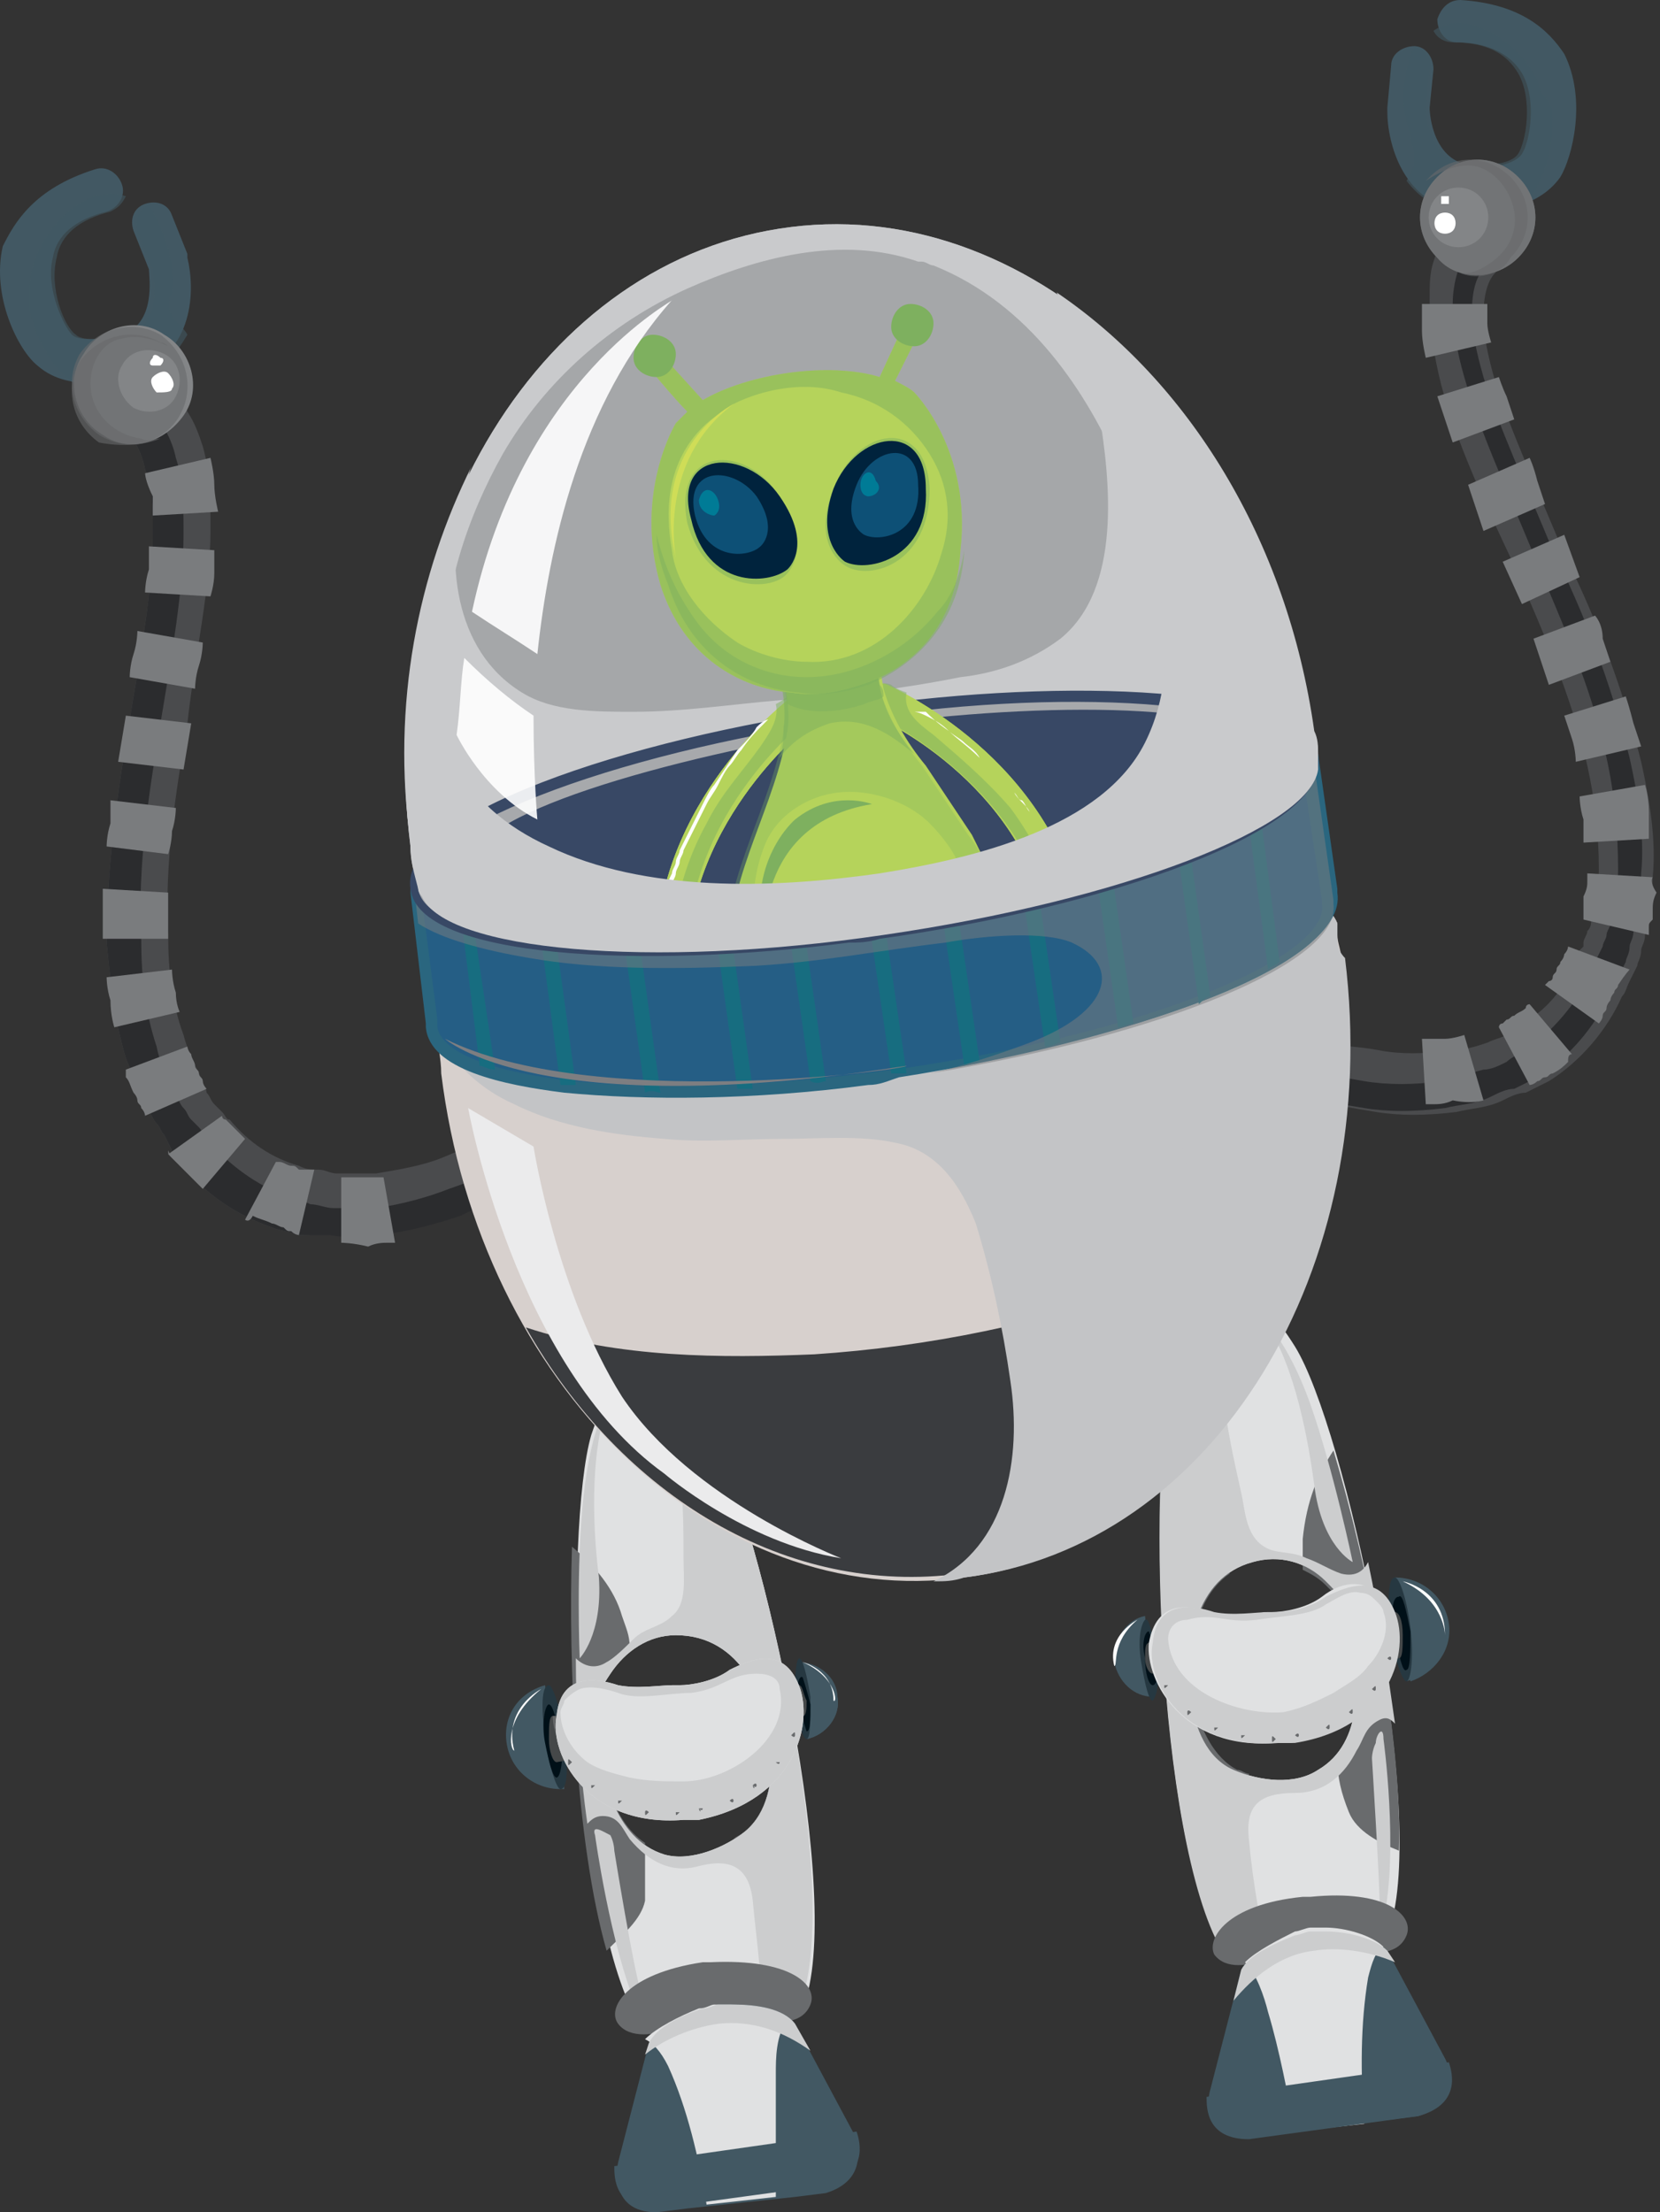 <svg width="292" height="389" viewBox="0 0 292 389" fill="none" xmlns="http://www.w3.org/2000/svg">
<rect x="0" y="0" width="292" height="389" fill="#333333" stroke="none"/>
<path d="M16.725 71.712L20.108 62.24C20.108 62.24 20.108 62.24 20.784 62.24C21.461 62.24 22.137 62.917 22.814 62.917C24.167 63.593 26.873 64.947 29.579 67.653C30.932 69.006 32.285 70.359 32.962 72.388C34.315 74.418 34.991 76.447 35.668 78.477C37.021 83.213 37.021 87.948 37.021 93.36C37.021 103.508 34.315 115.009 32.962 127.187C30.932 139.364 28.902 151.541 29.579 164.395C29.579 170.484 30.256 176.573 32.285 181.985C32.962 184.691 34.315 187.397 35.668 190.103C35.668 190.78 36.344 191.456 36.344 192.133C37.021 192.809 37.021 193.486 37.697 194.162L38.374 194.839L39.05 195.515C39.727 196.192 39.727 196.868 40.403 196.868C43.786 200.928 47.845 203.634 52.581 204.987C53.934 205.663 54.61 205.663 55.963 205.663C57.316 205.663 57.993 206.34 59.346 206.34C61.376 206.34 64.082 206.34 66.111 206.34C70.17 205.663 74.23 204.987 77.612 203.634C80.995 202.281 83.701 200.928 86.407 199.574C91.143 196.868 93.849 195.515 93.172 195.515L99.261 203.634C99.261 203.634 98.584 204.31 97.231 204.987C95.878 205.663 93.849 207.016 91.143 208.369C88.436 209.722 85.054 211.075 80.995 213.105C76.936 214.458 72.2 215.811 66.788 216.488C64.082 216.488 61.376 217.164 57.993 216.488C55.963 217.164 54.61 217.164 52.581 217.164C51.228 216.488 49.198 216.488 47.845 215.811C41.756 213.781 35.668 209.722 31.609 204.31C30.932 203.634 30.256 202.957 30.256 202.281L29.579 200.927L28.902 199.574C28.226 198.898 28.226 198.221 27.549 197.545C26.873 196.868 26.873 196.192 26.196 195.515C24.843 192.809 23.49 189.427 22.137 186.044C20.108 179.279 19.431 172.514 18.755 165.748C18.755 152.218 20.784 138.687 22.814 126.51C24.843 114.333 26.873 103.508 26.873 94.037C26.873 89.301 26.873 85.242 25.52 82.536C24.843 79.153 23.49 77.124 22.137 75.771C20.784 74.418 19.431 73.741 18.078 73.065C18.078 72.388 17.402 71.712 16.725 71.712Z" fill="#4A4B4D"/>
<path d="M16.725 71.712L18.755 66.976C18.755 66.976 18.755 66.976 19.431 66.976C20.108 66.976 20.108 67.653 20.784 67.653C22.137 68.329 24.167 69.683 26.196 71.712C28.226 73.742 30.256 77.124 30.932 80.507C32.285 84.566 32.285 88.625 32.285 94.037C32.285 103.509 30.256 115.009 28.226 127.187C26.196 139.364 24.167 152.218 24.843 165.072C24.843 171.837 25.52 177.926 27.549 184.015C28.226 187.397 29.579 190.104 30.932 192.81C31.608 193.486 31.608 194.163 32.285 194.839C32.962 195.516 32.962 196.192 33.638 196.869L34.315 197.545L34.991 198.222C35.668 198.898 35.668 199.575 36.344 200.251C40.403 204.987 45.139 208.37 50.551 210.399C51.904 211.076 53.257 211.076 54.61 211.752C55.963 211.752 57.316 212.429 58.669 212.429C61.376 212.429 64.082 212.429 66.111 212.429C70.847 211.752 75.582 210.399 78.965 209.046C83.024 207.693 85.73 206.34 88.436 204.987C91.142 203.634 93.172 202.281 94.525 201.604C95.878 200.928 96.555 200.251 96.555 200.251L99.261 204.31C99.261 204.31 98.584 204.987 97.231 205.664C95.878 206.34 93.849 207.693 91.142 209.046C88.436 210.399 85.054 211.752 80.995 213.782C76.936 215.135 72.2 216.488 66.788 217.164C64.082 217.164 61.376 217.841 57.993 217.164C55.963 217.164 54.61 217.164 52.581 217.164C51.228 216.488 49.198 216.488 47.845 215.811C41.756 213.782 35.668 209.723 31.608 204.31C30.932 203.634 30.256 202.957 30.256 202.281L29.579 200.928L28.902 199.575C28.226 198.898 28.226 198.222 27.549 197.545C26.873 196.869 26.873 196.192 26.196 195.516C24.843 192.81 23.49 189.427 22.137 186.044C20.108 179.279 19.431 172.514 18.755 165.749C18.755 152.218 20.784 138.688 22.814 126.51C24.843 114.333 26.873 103.509 26.873 94.037C26.873 89.302 26.873 85.243 25.52 82.536C24.843 79.154 23.49 77.124 22.137 75.771C20.784 74.418 19.431 73.742 18.078 73.065C18.078 72.389 17.402 71.712 16.725 71.712Z" fill="#2B2C2E"/>
<path d="M60.022 218.517V207.016C60.022 207.016 62.052 207.016 63.405 207.016C64.082 207.016 65.434 207.016 66.111 207.016C66.788 207.016 67.464 207.016 67.464 207.016L69.494 218.517C69.494 218.517 68.817 218.517 68.141 218.517C67.464 218.517 66.111 218.517 64.758 219.194C62.052 218.517 60.022 218.517 60.022 218.517Z" fill="#7A7C7E"/>
<path d="M43.109 214.458L48.522 204.31H49.198C49.875 204.31 50.551 204.986 51.228 204.986C51.904 204.986 51.904 204.986 52.581 205.663C53.257 205.663 53.257 205.663 53.934 205.663C54.61 205.663 55.287 205.663 55.287 205.663L52.581 217.164C52.581 217.164 51.904 217.164 51.228 216.487C50.551 216.487 50.551 216.487 49.875 215.811C49.198 215.811 48.522 215.134 47.845 215.134C46.492 214.458 45.816 214.458 44.462 213.781C43.786 215.134 43.109 214.458 43.109 214.458Z" fill="#7A7C7E"/>
<path d="M29.579 202.957L39.05 196.192C39.05 196.192 39.05 196.868 39.727 196.868L40.404 197.545L41.08 198.221L41.757 198.898L42.433 199.575C43.11 200.251 43.11 200.251 43.11 200.251L35.668 209.046C35.668 209.046 34.991 208.369 34.315 207.693C34.315 207.693 33.638 207.016 32.962 206.34C32.285 205.663 32.285 205.663 31.609 204.987C30.932 204.31 30.932 204.31 30.256 203.634C29.579 202.957 29.579 202.957 29.579 202.281C30.256 203.634 29.579 202.957 29.579 202.957Z" fill="#7A7C7E"/>
<path d="M22.137 188.074L32.962 184.015C32.962 184.015 32.962 184.691 33.638 185.368C33.638 186.044 34.315 186.721 34.315 187.397C34.315 188.074 34.991 188.074 34.991 188.75C34.991 189.427 35.668 189.427 35.668 190.103C35.668 190.78 36.344 191.456 36.344 191.456L25.52 196.192C25.52 196.192 25.52 195.516 24.843 194.839C24.843 194.162 24.167 194.162 24.167 193.486C24.167 192.809 23.49 192.133 23.49 192.133C22.814 190.78 22.814 190.103 22.137 189.427C22.137 188.75 22.137 188.074 22.137 188.074Z" fill="#7A7C7E"/>
<path d="M18.755 171.837L30.255 170.484C30.255 170.484 30.255 172.513 30.932 174.543C30.932 176.572 31.608 177.926 31.608 177.926L20.108 180.632C20.108 180.632 19.431 178.602 19.431 175.896C18.755 173.866 18.755 171.837 18.755 171.837Z" fill="#7A7C7E"/>
<path d="M18.078 156.277L29.579 156.953C29.579 156.953 29.579 158.983 29.579 161.013C29.579 163.042 29.579 165.072 29.579 165.072H18.078C18.078 165.072 18.078 163.042 18.078 161.013C18.078 158.307 18.078 156.277 18.078 156.277Z" fill="#7A7C7E"/>
<path d="M19.431 140.717L30.932 142.07C30.932 142.07 30.932 144.1 30.255 146.129C30.255 148.159 29.579 150.188 29.579 150.188L18.755 148.835C18.755 148.835 18.755 146.806 19.431 144.776C19.431 142.747 19.431 140.717 19.431 140.717Z" fill="#7A7C7E"/>
<path d="M22.137 125.833L33.638 127.187L32.285 135.305L20.784 133.952L22.137 125.833Z" fill="#7A7C7E"/>
<path d="M24.167 110.95L35.668 112.98C35.668 112.98 35.668 115.009 34.991 117.039C34.315 119.068 34.315 121.098 34.315 121.098L22.814 119.068C22.814 119.068 22.814 117.039 23.49 115.009C24.167 112.98 24.167 110.95 24.167 110.95Z" fill="#7A7C7E"/>
<path d="M26.196 96.066L37.697 96.743C37.697 96.743 37.697 98.772 37.697 100.802C37.697 102.832 37.021 104.861 37.021 104.861L25.52 104.185C25.52 104.185 25.52 102.155 26.196 100.126C26.196 98.096 26.196 96.066 26.196 96.066Z" fill="#7A7C7E"/>
<path d="M25.52 83.212L37.021 80.506C37.021 80.506 37.697 83.212 37.697 85.242C37.697 87.271 38.374 89.977 38.374 89.977L26.873 90.654C26.873 90.654 26.873 88.624 26.873 87.271C25.52 84.565 25.52 83.212 25.52 83.212Z" fill="#7A7C7E"/>
<path d="M16.725 29.767C18.755 29.091 20.784 30.444 21.461 32.473C22.137 34.503 20.784 36.532 18.755 37.209C13.342 38.562 9.96 41.268 9.283 45.327C7.93 50.739 11.313 57.505 12.666 58.858C14.019 60.211 18.755 59.534 21.461 58.858C27.549 56.828 26.197 48.71 26.197 47.357L23.49 40.592C22.814 38.562 23.49 36.532 25.52 35.856C27.549 35.179 29.579 35.856 30.256 37.886L32.962 44.651C32.962 44.651 32.962 44.651 32.962 45.327C34.315 50.739 34.315 62.24 23.49 65.623C22.137 66.299 12.666 69.682 6.577 64.27C3.195 61.564 -1.541 52.093 0.489 43.298C2.518 39.239 5.901 33.15 16.725 29.767C16.049 30.444 16.049 30.444 16.725 29.767Z" fill="#425863"/>
<path opacity="0.6" d="M5.224 54.798C6.577 60.21 9.283 64.946 13.343 67.652C18.078 68.329 23.49 66.975 24.167 66.299C28.903 64.946 30.932 62.24 32.962 58.857C32.285 57.504 30.932 56.828 30.256 55.475C29.579 54.121 29.579 52.769 30.256 51.416C30.932 46.003 28.903 40.591 26.197 35.855C24.843 36.532 23.49 38.562 24.167 40.591L26.873 47.356C26.873 48.709 28.903 56.828 22.137 58.857C19.431 59.534 14.696 60.21 13.343 58.857C11.313 57.504 8.607 50.739 9.96 45.327C10.636 41.268 14.019 38.562 19.431 37.209C20.784 36.532 21.461 35.855 22.137 34.502C13.343 31.796 5.224 43.297 5.224 50.062C5.224 51.416 5.224 53.445 5.224 54.798Z" fill="#425863"/>
<path d="M18.078 76.447C13.343 73.741 11.313 66.976 14.696 62.24C17.402 57.505 24.167 55.475 28.903 58.858C33.638 61.564 35.668 68.329 32.285 73.065C28.903 77.8 22.814 79.83 18.078 76.447Z" fill="#838587"/>
<path opacity="0.6" d="M28.226 77.124C26.873 77.124 26.197 77.8 24.843 77.124C20.108 76.447 16.725 73.064 16.049 69.005C15.372 64.946 17.402 60.21 21.461 59.534C24.167 58.857 26.873 59.534 29.579 60.887C29.579 60.887 28.903 60.21 28.226 60.21C23.49 57.504 17.402 58.857 14.019 63.593C11.313 68.329 12.666 74.417 17.402 77.8C20.784 78.477 24.843 78.477 28.226 77.124Z" fill="#67696B"/>
<path d="M27.549 69.005C26.873 68.328 26.196 66.975 26.873 66.299C27.549 65.622 28.902 64.946 29.579 65.622C30.256 66.299 30.932 67.652 30.256 68.328C30.256 69.005 28.902 69.005 27.549 69.005Z" fill="white"/>
<path d="M26.873 64.27C26.197 64.27 26.197 63.593 26.873 62.917C26.873 62.24 27.55 62.24 28.226 62.917C28.903 62.917 28.903 63.593 28.226 64.27C28.226 64.27 27.55 64.27 26.873 64.27Z" fill="white"/>
<path opacity="0.6" d="M31.609 73.065C34.315 68.329 32.962 62.24 28.226 58.858C23.49 56.151 17.402 57.505 14.019 62.24C11.313 66.976 12.666 73.065 17.402 76.447C22.814 79.83 28.903 77.8 31.609 73.065ZM21.461 64.27C22.814 61.564 26.197 60.887 28.903 62.24C31.609 63.593 32.285 66.976 30.932 69.682C29.579 72.388 26.197 73.065 23.49 71.712C20.784 69.682 20.108 66.299 21.461 64.27Z" fill="#67696B"/>
<path d="M267.038 40.592L261.626 32.474C261.626 32.474 261.626 32.474 260.95 33.15C260.273 33.15 260.273 33.827 259.597 34.503C258.244 35.856 256.214 37.886 254.185 40.592C253.508 41.945 252.831 43.975 252.155 46.004C251.478 48.034 251.478 50.063 251.478 52.769C251.478 57.505 252.155 62.241 253.508 67.653C256.214 77.801 260.95 87.949 266.362 99.45C271.098 110.274 276.51 122.451 279.216 134.629C280.569 140.717 281.245 146.806 281.245 152.895C281.245 155.601 280.569 158.307 279.892 161.69C279.892 162.366 279.892 163.043 279.216 163.719C279.216 164.396 278.539 165.072 278.539 165.749V166.425L277.863 167.102C277.863 167.778 277.186 168.455 277.186 169.131C275.157 173.867 271.774 177.926 267.715 179.956C267.038 180.632 265.685 181.309 265.009 181.985C263.656 182.662 262.979 182.662 261.626 183.338C259.597 184.015 257.567 184.691 254.861 184.691C250.802 185.368 246.066 185.368 242.684 184.691C239.301 184.015 235.918 184.015 233.212 183.338C227.8 181.985 225.094 180.632 225.094 181.309L221.711 190.78C221.711 190.78 222.388 191.457 224.418 191.457C225.771 192.133 228.477 192.81 231.183 193.486C233.889 194.163 237.948 194.839 242.007 195.516C246.066 196.192 250.802 196.192 256.214 195.516C258.92 194.839 261.626 194.839 264.332 193.486C265.685 192.81 267.038 192.133 268.392 192.133C269.745 191.457 271.098 190.78 272.451 190.104C277.863 186.721 282.598 181.309 285.305 175.22C285.981 174.544 285.981 173.867 286.658 172.514L287.334 171.161L288.011 169.808C288.011 169.131 288.687 168.455 288.687 167.102C288.687 166.425 289.364 165.749 289.364 164.396C290.04 161.013 290.717 157.63 290.717 154.248C291.393 147.483 290.04 140.041 288.687 133.952C285.305 120.422 280.569 108.244 275.157 97.42C270.421 85.919 265.685 75.771 262.979 66.976C261.626 62.241 260.95 58.858 260.95 55.475C260.95 52.093 261.626 49.387 262.979 48.034C264.332 46.004 265.009 45.328 266.362 43.975C265.685 41.269 266.362 40.592 267.038 40.592Z" fill="#4A4B4D"/>
<path d="M267.038 40.591L264.332 36.532C264.332 36.532 264.332 36.532 263.656 37.209C263.656 37.209 262.979 37.885 262.303 38.562C260.95 39.238 259.597 41.268 258.243 43.297C256.89 46.003 255.537 49.386 255.537 53.445C255.537 57.504 256.214 61.563 257.567 66.299C260.273 75.77 265.009 85.918 269.744 97.419C274.48 108.92 279.892 120.421 282.598 133.275C283.951 139.363 284.628 146.129 284.628 152.894C284.628 156.276 283.951 158.983 283.275 162.365C283.275 163.042 282.598 163.718 282.598 164.395C282.598 165.071 281.922 165.748 281.922 166.424L281.245 167.777L280.569 169.13C280.569 169.807 279.892 170.483 279.892 171.16C277.186 176.572 273.127 181.308 268.391 184.69C267.038 185.367 265.685 186.043 265.009 186.72C263.656 187.397 262.303 188.073 260.95 188.073C258.243 188.75 256.214 189.426 253.508 190.103C248.772 190.779 244.037 190.779 239.977 190.103C235.918 189.426 232.536 188.75 229.83 188.073C227.123 187.396 225.094 186.72 223.741 186.043C222.388 185.367 221.711 185.367 221.711 185.367L219.682 190.103C219.682 190.103 220.358 190.779 222.388 190.779C223.741 191.456 226.447 192.132 229.153 192.809C231.859 193.485 235.918 194.162 239.977 194.838C244.037 195.515 248.772 195.515 254.184 194.838C256.89 194.162 259.597 194.162 262.303 192.809C263.656 192.132 265.009 191.456 266.362 191.456C267.715 190.779 269.068 190.103 270.421 189.426C275.833 186.043 280.569 180.631 283.275 174.543C283.951 173.866 283.951 173.19 284.628 171.837L285.304 170.483L285.981 169.13C285.981 168.454 286.657 167.777 286.657 166.424C286.657 165.748 287.334 165.071 287.334 163.718C288.01 160.336 288.687 156.953 288.687 153.57C289.364 146.805 288.01 139.363 286.657 133.275C283.275 119.744 278.539 107.567 273.127 96.743C268.391 85.242 263.656 75.094 260.95 66.299C259.597 61.563 258.92 58.181 258.92 54.798C258.92 51.416 259.597 48.709 260.95 47.356C262.303 45.327 262.979 44.65 264.332 43.297C265.685 41.268 266.362 40.591 267.038 40.591Z" fill="#2B2C2E"/>
<path d="M260.95 193.485L257.567 181.984C257.567 181.984 255.537 182.661 254.184 182.661C253.508 182.661 252.155 182.661 251.478 182.661C250.802 182.661 250.125 182.661 250.125 182.661L250.802 194.162C250.802 194.162 251.478 194.162 252.155 194.162C252.831 194.162 254.184 194.162 255.537 193.485C258.92 194.162 260.95 193.485 260.95 193.485Z" fill="#7A7C7E"/>
<path d="M276.509 185.367L269.068 176.573C269.068 176.573 268.391 176.572 268.391 177.249C267.715 177.926 267.038 177.926 266.362 178.602C265.685 178.602 265.685 179.279 265.009 179.279L264.332 179.955C263.656 179.955 263.656 180.632 263.656 180.632L269.068 190.779C269.068 190.779 269.744 190.779 270.421 190.103C271.097 190.103 271.097 189.426 271.774 189.426C272.45 189.426 272.45 188.75 273.127 188.75C274.48 188.073 275.156 187.397 275.833 186.72C275.833 186.044 275.833 185.367 276.509 185.367Z" fill="#7A7C7E"/>
<path d="M286.657 170.483L275.833 166.424C275.833 166.424 275.833 167.101 275.157 167.777C275.157 167.777 275.157 168.454 274.48 169.13C274.48 169.807 273.804 169.807 273.804 170.483C273.804 171.16 273.127 171.16 273.127 171.836C273.127 172.513 272.45 172.513 272.45 172.513C271.774 173.189 271.774 173.189 271.774 173.189L281.245 179.955C281.245 179.955 281.922 179.278 281.922 178.601C281.922 177.925 282.598 177.925 282.598 177.248C282.598 176.572 283.275 175.895 283.275 175.895C283.275 175.219 283.951 174.542 283.951 174.542C283.951 173.866 284.628 173.866 284.628 173.189C285.981 171.16 286.657 170.483 286.657 170.483Z" fill="#7A7C7E"/>
<path d="M290.717 154.247L279.216 153.57C279.216 153.57 279.216 154.247 279.216 154.923C279.216 155.6 279.216 156.276 278.539 157.629C278.539 158.306 278.539 158.306 278.539 158.983C278.539 159.659 278.539 159.659 278.539 160.336C278.539 161.012 278.539 161.689 278.539 161.689L290.04 164.395C290.04 164.395 290.04 163.718 290.04 163.042C290.04 162.365 290.04 162.365 290.717 161.689C290.717 161.012 290.717 160.336 290.717 160.336C290.717 158.982 290.717 158.306 291.393 156.953C290.04 154.923 290.717 154.247 290.717 154.247Z" fill="#7A7C7E"/>
<path d="M289.364 138.01L277.863 140.04C277.863 140.04 277.863 142.07 278.539 144.099C278.539 146.129 278.539 148.158 278.539 148.158L290.04 147.482C290.04 147.482 290.04 145.452 290.04 142.746C290.04 140.04 289.364 138.01 289.364 138.01Z" fill="#7A7C7E"/>
<path d="M285.981 122.451L275.157 125.833C275.157 125.833 275.833 127.863 276.51 129.892C277.186 131.922 277.186 133.951 277.186 133.951L288.687 131.245C288.687 131.245 288.011 129.216 287.334 127.186C286.658 124.48 285.981 122.451 285.981 122.451Z" fill="#7A7C7E"/>
<path d="M280.569 108.243L269.745 112.302C269.745 112.302 270.421 114.332 271.098 116.361C271.774 118.391 272.451 120.42 272.451 120.42L283.275 116.361C283.275 116.361 282.598 114.332 281.922 112.302C281.922 109.596 280.569 108.243 280.569 108.243Z" fill="#7A7C7E"/>
<path d="M275.156 94.036L264.332 98.772L267.715 106.214L277.863 101.478L275.156 94.036Z" fill="#7A7C7E"/>
<path d="M269.068 80.506L258.243 85.242C258.243 85.242 258.92 87.271 259.596 89.301C260.273 91.331 260.949 93.36 260.949 93.36L271.774 88.624C271.774 88.624 271.097 86.595 270.421 84.565C269.744 81.859 269.068 80.506 269.068 80.506Z" fill="#7A7C7E"/>
<path d="M263.656 66.299L252.831 69.682C252.831 69.682 253.508 71.712 254.184 73.741C254.861 75.771 255.537 77.8 255.537 77.8L266.362 73.741C266.362 73.741 265.685 71.712 265.009 69.682C264.332 68.329 263.656 66.299 263.656 66.299Z" fill="#7A7C7E"/>
<path d="M261.626 53.445H250.125C250.125 53.445 250.125 56.151 250.125 58.181C250.125 60.21 250.802 62.916 250.802 62.916L262.303 60.21C262.303 60.21 261.626 58.181 261.626 56.828C261.626 55.474 261.626 53.445 261.626 53.445Z" fill="#7A7C7E"/>
<path d="M256.89 0C254.861 0 253.508 1.353 252.831 3.383C252.831 5.412 254.184 7.442 256.214 7.442C261.626 7.442 265.685 9.471 267.715 12.854C270.421 17.59 269.068 25.031 267.715 27.061C266.362 29.09 261.626 29.767 258.92 29.09C252.155 28.414 251.478 20.296 251.478 18.943L252.155 12.177C252.155 10.148 250.802 8.118 248.772 8.118C246.742 8.118 244.713 9.471 244.713 11.501L244.036 18.943C244.036 18.943 244.036 18.943 244.036 19.619C244.036 25.031 246.742 36.532 258.243 37.209C259.596 37.209 269.744 37.885 274.48 31.12C276.509 27.737 279.216 17.59 275.156 9.471C272.45 5.412 267.715 0.677 256.89 0Z" fill="#425863"/>
<path opacity="0.6" d="M273.127 20.972C273.127 26.384 271.774 31.796 268.391 35.855C263.656 37.885 258.243 37.208 257.567 37.208C252.831 37.208 249.449 34.502 247.419 31.796C248.096 30.443 248.772 29.767 248.772 27.737C248.772 26.384 248.096 25.031 248.096 23.678C246.066 18.266 246.742 12.854 248.772 8.118C250.802 8.794 252.155 10.147 251.478 12.177L250.802 18.942C250.802 20.295 251.478 28.413 258.243 29.09C260.949 29.09 265.685 29.09 267.038 27.061C268.391 25.031 269.744 17.589 267.038 12.854C265.009 9.471 261.626 7.441 255.537 7.441C254.184 7.441 252.831 6.765 252.155 5.412C258.92 0.676 269.744 9.471 271.097 16.236C273.127 18.266 273.127 19.619 273.127 20.972Z" fill="#425863"/>
<path d="M267.038 45.328C271.097 41.269 271.097 35.18 267.038 31.121C262.979 27.061 256.89 27.061 252.831 31.121C248.772 35.18 248.772 41.269 252.831 45.328C256.214 49.387 262.979 49.387 267.038 45.328Z" fill="#838587"/>
<path opacity="0.6" d="M256.89 48.034C258.243 48.034 258.92 48.034 260.273 47.357C264.332 45.328 267.038 41.945 266.362 37.209C265.685 33.15 262.302 29.091 258.243 29.091C255.537 29.091 252.831 30.444 250.802 31.797L251.478 31.121C255.537 27.061 261.626 27.061 265.685 31.121C269.744 35.18 269.744 41.269 265.685 45.328C264.332 48.034 260.273 49.387 256.89 48.034Z" fill="#67696B"/>
<path d="M255.538 40.591C256.214 39.914 256.214 38.561 255.538 37.885C254.861 37.208 253.508 37.208 252.831 37.885C252.155 38.561 252.155 39.914 252.831 40.591C253.508 41.267 254.861 41.267 255.538 40.591Z" fill="white"/>
<path d="M254.861 35.856C254.861 35.856 254.861 35.179 254.861 34.503C254.861 34.503 254.184 34.503 253.508 34.503C253.508 34.503 253.508 35.179 253.508 35.856C254.184 35.856 254.861 35.856 254.861 35.856Z" fill="white"/>
<path opacity="0.6" d="M267.038 45.328C271.097 41.269 271.097 35.18 267.038 31.121C262.979 27.061 256.89 27.061 252.831 31.121C248.772 35.18 248.772 41.269 252.831 45.328C256.214 49.387 262.979 49.387 267.038 45.328ZM260.273 41.945C258.243 43.975 254.861 43.975 252.831 41.945C250.801 39.915 250.801 36.533 252.831 34.503C254.861 32.474 258.243 32.474 260.273 34.503C262.302 36.533 262.302 39.915 260.273 41.945Z" fill="#67696B"/>
<path d="M95.878 296.316C91.143 297.669 88.436 301.729 89.113 306.464C89.79 311.2 93.849 314.583 98.584 314.583L95.878 296.316Z" fill="#425863"/>
<path d="M95.878 308.494C93.849 307.818 91.142 307.141 89.789 305.788V306.465C90.466 311.2 94.525 314.583 99.261 314.583L98.584 308.494C97.231 308.494 96.555 308.494 95.878 308.494Z" fill="#425863"/>
<path d="M99.261 305.111C99.937 310.524 99.937 314.583 98.584 314.583C97.908 314.583 96.555 310.524 95.878 305.788C95.202 300.376 95.202 296.317 96.555 296.317C97.231 296.317 98.584 300.376 99.261 305.111Z" fill="#263841"/>
<path d="M95.202 296.993C95.202 296.993 88.437 300.376 90.466 307.818C89.79 307.818 88.437 302.405 95.202 296.993Z" fill="white"/>
<path d="M98.585 305.788C99.261 309.171 98.585 312.554 97.908 312.554C97.231 312.554 96.555 309.847 95.878 306.465C95.202 303.082 95.878 299.7 96.555 299.7C97.231 299.7 97.908 302.406 98.585 305.788Z" fill="#001018"/>
<path d="M97.231 301.729C96.555 301.729 96.555 303.759 96.555 305.788C96.555 307.818 97.231 309.847 97.908 309.847L101.967 309.171L101.291 301.729H97.231Z" fill="#454849"/>
<path opacity="0.6" d="M97.231 301.729C97.231 302.406 97.231 302.406 97.231 301.729C97.231 304.435 98.584 307.141 99.937 309.171H101.967L101.29 301.729H97.231Z" fill="#7A7C7E"/>
<path d="M140.529 292.257C143.912 292.257 147.294 294.964 147.294 298.346C147.971 301.729 145.265 305.111 141.882 305.788L140.529 292.257Z" fill="#425863"/>
<path d="M143.235 301.052C144.588 300.376 146.617 299.023 147.294 297.67V298.346C147.97 301.729 145.264 305.112 141.882 305.788L141.205 301.052C141.882 301.729 142.558 301.052 143.235 301.052Z" fill="#425863"/>
<path d="M139.852 299.023C140.529 303.082 141.205 305.788 141.882 305.788C142.558 305.788 142.558 302.406 142.558 298.347C141.882 294.288 141.205 291.581 140.529 291.581C139.852 292.258 139.852 295.641 139.852 299.023Z" fill="#263841"/>
<path d="M141.205 292.257C141.205 292.257 146.617 293.61 146.617 299.023C147.294 299.699 147.294 294.964 141.205 292.257Z" fill="white"/>
<path d="M140.529 299.699C141.206 302.405 141.882 304.435 141.882 304.435C142.559 304.435 142.559 302.405 142.559 299.699C141.882 296.993 141.206 294.963 141.206 294.963C140.529 294.287 139.853 296.993 140.529 299.699Z" fill="#001018"/>
<path d="M140.529 296.317C141.205 296.317 141.205 297.67 141.882 299.023C141.882 300.376 141.882 301.729 141.205 301.729L138.499 302.405L137.823 296.317H140.529Z" fill="#454849"/>
<path opacity="0.6" d="M140.529 296.317C141.205 296.317 141.205 296.317 140.529 296.317C141.205 298.346 140.529 300.376 139.852 302.405H138.499L137.823 296.317H140.529Z" fill="#7A7C7E"/>
<path d="M124.292 250.313C120.91 244.901 118.204 242.195 115.498 240.842C115.498 240.842 114.145 240.165 112.791 240.165C110.762 240.165 110.085 241.518 110.085 241.518C108.056 242.871 106.026 246.254 103.997 252.343C99.261 268.579 100.614 335.555 112.115 355.174C112.115 355.174 114.821 359.233 123.616 359.91C124.969 360.586 126.998 359.91 127.675 359.91C128.351 359.91 130.381 359.233 131.734 358.557C139.852 355.851 141.882 351.115 141.882 351.115C147.971 330.143 133.087 264.52 124.292 250.313ZM135.793 308.494C135.793 313.23 135.117 318.642 131.058 322.025C127.675 324.731 121.586 327.437 116.851 326.084C108.056 323.378 105.35 311.877 105.35 303.082C103.32 300.376 106.026 296.317 107.379 294.287C110.085 290.228 114.145 287.522 118.88 287.522C130.381 287.522 135.117 299.023 135.793 308.494Z" fill="#E0E1E2"/>
<path d="M100.614 271.962C99.938 292.934 101.291 324.054 106.703 342.997C109.409 340.291 112.792 337.585 113.468 334.202C113.468 330.819 113.468 327.437 113.468 324.054C107.379 319.995 105.35 310.524 105.35 302.405C103.32 299.699 106.026 295.64 107.379 293.611C108.056 292.257 109.409 290.904 110.762 289.551C110.762 287.522 110.085 286.169 109.409 284.139C108.056 279.404 104.673 275.344 100.614 271.962Z" fill="#696B6D"/>
<path d="M124.292 288.199C131.734 290.905 135.117 300.376 135.793 308.494C135.793 313.23 135.117 318.642 131.058 322.025C130.381 322.701 129.705 322.701 129.028 323.378C129.028 324.054 129.705 324.731 129.705 325.407C131.058 328.113 133.764 330.143 136.47 332.173C138.499 333.526 140.529 334.879 142.559 336.232C142.559 315.936 136.47 286.846 130.381 267.903C127.675 273.992 122.939 280.08 124.292 288.199Z" fill="#696B6D"/>
<path d="M124.292 250.313C120.91 244.901 118.204 242.195 115.498 240.842C115.498 240.842 114.144 240.165 112.791 240.165C110.762 240.165 110.085 241.518 110.085 241.518C109.409 242.195 108.056 242.871 107.379 244.901C108.732 244.224 110.762 243.548 113.468 244.224C116.851 245.577 118.204 252.343 118.88 255.049C120.233 261.137 120.233 267.903 120.233 273.991C120.233 277.374 120.91 282.11 118.204 284.139C116.174 286.169 113.468 286.169 111.438 288.198C110.085 289.551 108.056 291.581 106.703 292.258C104.673 293.611 102.644 292.934 101.291 291.581C101.291 301.052 101.967 311.2 103.32 320.671C103.997 319.995 104.673 319.318 106.026 319.318C108.732 319.318 109.409 321.348 110.762 323.378C114.144 327.437 118.204 329.466 122.939 328.113C128.351 326.76 131.734 328.113 132.411 334.202C133.087 341.644 134.44 349.762 133.764 357.204C139.852 354.498 141.205 351.115 141.205 351.115C147.971 330.143 133.087 264.52 124.292 250.313ZM135.793 308.494C135.793 313.23 135.117 318.642 131.058 322.025C127.675 324.731 121.586 327.437 116.851 326.084C108.056 323.378 105.35 311.877 105.35 303.082C103.32 300.376 106.026 296.317 107.379 294.287C110.085 290.228 114.144 287.522 118.88 287.522C130.381 287.522 135.117 299.023 135.793 308.494Z" fill="#CCCDCE"/>
<path d="M124.292 250.313C120.91 244.901 118.204 242.195 115.498 240.842C115.498 240.842 114.145 240.165 112.791 240.165C112.115 240.165 112.115 240.165 111.438 240.165C116.851 240.165 120.91 244.224 122.939 249.637C127.675 260.461 129.705 273.315 131.734 285.492C133.087 290.904 133.764 296.993 135.117 302.405C135.117 303.082 135.117 303.758 135.117 304.435C137.146 315.259 138.499 326.76 139.176 337.585C139.176 342.32 139.852 348.409 139.176 353.145C141.205 351.791 141.205 350.438 141.205 350.438C147.971 330.143 133.087 264.52 124.292 250.313Z" fill="#CCCDCE"/>
<path d="M140.529 296.317C137.823 289.551 132.411 291.581 128.352 293.61C125.646 295.64 121.586 296.317 119.557 296.317H118.204C116.174 296.317 112.115 296.993 108.732 296.317C104.673 294.963 98.585 294.287 97.908 301.729C96.555 308.494 103.32 321.348 120.233 319.995C120.91 319.995 120.91 319.995 121.586 319.995C122.263 319.995 122.263 319.995 122.939 319.995C139.852 316.612 143.235 303.082 140.529 296.317Z" fill="#E0E1E2"/>
<path d="M140.529 296.317C137.823 289.551 132.411 291.581 128.352 293.61C125.646 295.64 121.586 296.317 119.557 296.317H118.204C116.174 296.317 112.115 296.993 108.732 296.317C104.673 294.963 98.585 294.287 97.908 301.729C96.555 308.494 103.32 321.348 120.233 319.995C120.91 319.995 120.91 319.995 121.586 319.995C122.263 319.995 122.263 319.995 122.939 319.995C139.852 316.612 143.235 303.082 140.529 296.317ZM120.233 313.23C116.851 313.23 114.145 313.23 110.762 312.553C108.056 311.877 105.35 311.2 103.32 309.847C100.614 307.817 98.585 304.435 98.585 301.052C98.585 300.376 99.261 299.699 99.261 299.023C99.938 298.346 100.614 297.67 101.967 296.993C103.997 296.317 106.703 296.993 108.732 297.67C112.115 299.023 117.527 297.67 121.586 297.67C126.999 296.993 128.352 294.287 133.087 294.287C135.117 294.287 137.146 294.964 137.146 296.993C139.176 305.788 128.352 313.23 120.233 313.23Z" fill="#CCCDCE"/>
<path d="M107.379 245.577C107.379 245.577 103.997 250.313 102.644 263.167C101.29 275.344 101.967 291.581 101.967 291.581C101.967 291.581 106.026 287.522 105.35 277.374C103.997 266.549 103.997 253.695 107.379 245.577Z" fill="#CCCDCE"/>
<path d="M104.673 322.701C104.673 322.701 107.379 342.32 112.115 353.144C112.115 353.144 112.791 355.174 114.821 356.527C114.821 356.527 113.468 354.497 112.791 350.438C111.438 346.379 108.056 325.407 108.056 325.407C108.056 325.407 108.056 324.054 107.379 322.701C106.026 322.024 103.996 320.671 104.673 322.701Z" fill="#CCCDCE"/>
<path d="M100.614 309.847C99.937 310.524 99.937 310.524 99.937 309.847C99.937 309.171 99.937 309.171 100.614 309.847C100.614 309.171 100.614 309.171 100.614 309.847Z" fill="#696B6D"/>
<path d="M104.673 313.907C104.673 314.583 104.673 314.583 104.673 313.907C103.996 314.583 103.996 314.583 103.996 313.907C103.996 313.907 103.996 313.907 104.673 313.907Z" fill="#696B6D"/>
<path d="M109.409 316.613C109.409 317.29 109.409 317.29 109.409 316.613C108.732 317.29 108.732 317.29 108.732 316.613C108.732 316.613 108.732 316.613 109.409 316.613Z" fill="#696B6D"/>
<path d="M114.144 318.642C113.468 319.319 113.468 319.319 113.468 318.642C113.468 318.642 113.468 317.966 114.144 318.642C114.144 317.966 114.144 317.966 114.144 318.642Z" fill="#696B6D"/>
<path d="M119.556 318.643C118.88 319.319 118.88 319.319 118.88 318.643C118.88 318.643 118.88 318.643 119.556 318.643Z" fill="#696B6D"/>
<path d="M139.175 305.112C139.852 305.788 139.852 305.112 139.852 305.112C139.852 304.435 139.852 304.435 139.175 305.112C139.175 304.435 139.175 304.435 139.175 305.112Z" fill="#696B6D"/>
<path d="M136.469 309.848C136.469 310.524 136.469 310.524 136.469 309.848C137.146 310.524 137.146 309.848 137.146 309.848C137.146 309.848 137.146 309.848 136.469 309.848Z" fill="#696B6D"/>
<path d="M132.41 313.907C132.41 314.584 133.087 314.584 132.41 313.907C133.087 314.584 133.087 313.907 133.087 313.907C133.087 313.907 133.087 313.231 132.41 313.907Z" fill="#696B6D"/>
<path d="M128.351 316.612C129.028 317.289 129.028 316.612 129.028 316.612C129.028 316.612 129.028 315.936 128.351 316.612Z" fill="#696B6D"/>
<path d="M122.939 317.965C122.939 318.642 123.615 318.642 122.939 317.965C123.615 318.642 123.615 317.965 123.615 317.965C123.615 317.965 123.615 317.965 122.939 317.965Z" fill="#696B6D"/>
<path d="M142.559 352.469C141.206 355.851 137.146 355.851 133.764 355.175C131.058 355.175 127.675 355.175 126.322 355.175H125.646C124.293 355.175 120.91 355.851 118.204 356.528C115.498 357.881 110.762 358.557 108.732 355.851C106.703 353.145 110.086 347.056 123.616 345.027H124.293H124.969C139.176 344.35 143.912 349.086 142.559 352.469Z" fill="#696B6D"/>
<path d="M150 374.793L139.852 355.85C137.823 353.144 133.087 352.468 129.028 352.468C128.352 352.468 126.999 352.468 126.322 352.468C125.645 352.468 124.969 353.144 123.616 353.144C119.557 354.497 115.498 356.527 114.145 359.233L108.732 380.205C108.732 380.205 106.703 389 115.498 389L120.91 388.323L139.852 386.294L145.265 385.617C154.059 382.911 150 374.793 150 374.793Z" fill="#425863"/>
<path d="M136.47 364.645C136.47 361.939 136.47 357.88 138.499 355.174C136.47 353.144 131.734 352.468 128.351 352.468C127.675 352.468 126.322 352.468 125.645 352.468C124.969 352.468 124.292 353.144 122.939 353.144C119.557 354.497 115.497 356.527 113.468 358.556C114.821 359.233 116.174 360.586 117.527 363.292C120.91 370.734 122.939 379.529 124.292 387.647L136.47 386.294C136.47 378.852 136.47 372.087 136.47 364.645Z" fill="#E0E1E2"/>
<path d="M108.056 380.882C108.056 382.912 108.056 388.324 115.497 388.324L145.264 384.265C152.706 382.235 151.353 376.823 150.677 374.794L108.056 380.882Z" fill="#425863"/>
<path d="M126.322 355.85C132.41 355.174 137.823 357.203 142.558 360.586L139.852 355.85C137.823 353.144 133.087 352.468 129.028 352.468C128.351 352.468 126.998 352.468 126.322 352.468C125.645 352.468 124.969 353.144 123.616 353.144C119.557 354.497 115.497 356.527 114.144 359.233L113.468 361.263C116.85 358.556 121.586 356.527 126.322 355.85Z" fill="#CCCDCE"/>
<path d="M245.39 277.375C250.126 277.375 254.185 280.757 254.861 285.493C255.538 290.229 252.155 294.288 248.096 295.641L245.39 277.375Z" fill="#425863"/>
<path d="M248.772 289.552C250.802 288.875 253.508 287.522 254.185 284.816V285.493C254.861 290.228 251.479 294.287 247.419 295.641L246.743 289.552C247.419 290.228 248.096 289.552 248.772 289.552Z" fill="#425863"/>
<path d="M244.713 286.846C245.39 292.258 246.743 295.641 247.419 295.641C248.096 295.641 248.773 291.582 248.096 286.17C247.419 280.757 246.066 277.375 245.39 277.375C244.037 277.375 244.037 282.11 244.713 286.846Z" fill="#263841"/>
<path d="M246.743 278.051C246.743 278.051 254.185 279.404 254.185 287.522C254.185 287.522 254.185 281.433 246.743 278.051Z" fill="white"/>
<path d="M245.39 287.522C246.066 290.905 246.743 294.287 247.419 293.611C248.096 293.611 248.096 290.228 248.096 286.845C247.419 283.463 246.743 280.08 246.066 280.757C244.713 280.757 244.713 284.139 245.39 287.522Z" fill="#001018"/>
<path d="M245.39 283.463C246.066 283.463 246.743 284.816 246.743 287.523C246.743 289.552 246.743 291.582 246.066 291.582L242.007 292.258V284.14L245.39 283.463Z" fill="#454849"/>
<path opacity="0.6" d="M245.39 283.463C246.066 283.463 246.066 283.463 245.39 283.463C246.066 286.169 245.39 288.876 244.713 291.582H242.684L242.007 284.14L245.39 283.463Z" fill="#7A7C7E"/>
<path d="M201.416 284.139C198.033 284.815 196.004 288.198 196.004 291.581C196.68 294.963 199.386 297.669 202.769 297.669L201.416 284.139Z" fill="#425863"/>
<path d="M200.739 293.611C199.386 293.611 196.68 292.934 196.004 291.581V292.258C196.68 295.64 199.386 298.346 202.769 298.346L202.093 293.611C202.093 293.611 201.416 293.611 200.739 293.611Z" fill="#425863"/>
<path d="M203.446 291.581C204.122 295.64 203.446 298.346 202.769 299.022C202.092 299.022 201.416 296.316 200.739 292.257C200.063 288.198 200.739 285.492 201.416 284.816C202.092 284.139 202.769 287.522 203.446 291.581Z" fill="#263841"/>
<path d="M200.063 284.816C200.063 284.816 194.651 287.522 196.004 292.934C196.68 292.934 195.327 288.875 200.063 284.816Z" fill="white"/>
<path d="M203.446 291.581C204.122 294.287 203.446 296.316 202.769 296.316C202.092 296.316 201.416 294.287 201.416 291.581C200.739 288.875 201.416 286.845 202.092 286.845C202.092 286.845 202.769 288.875 203.446 291.581Z" fill="#001018"/>
<path d="M202.093 288.875C201.416 288.875 201.416 290.228 201.416 291.581C201.416 292.934 202.093 294.287 202.769 294.287L205.475 293.611L204.799 287.522L202.093 288.875Z" fill="#454849"/>
<path opacity="0.6" d="M202.092 288.874C202.092 290.904 202.769 292.934 204.122 294.287H206.152L205.475 288.198L202.092 288.874Z" fill="#7A7C7E"/>
<path d="M214.946 342.32C214.946 342.32 217.652 346.379 226.447 347.056C227.8 347.732 229.83 347.056 230.506 347.056C231.183 347.056 233.212 346.379 234.565 345.703C242.684 342.997 244.713 338.261 244.713 338.261C250.802 316.612 236.595 250.989 227.8 236.782C224.418 231.37 221.712 228.664 219.005 227.311C219.005 227.311 217.652 226.635 216.299 226.635C214.27 226.635 213.593 227.988 213.593 227.988C211.564 229.341 209.534 232.723 207.505 238.812C201.416 255.725 203.445 323.377 214.946 342.32ZM220.358 274.668C225.094 273.315 229.83 274.668 233.212 278.05C235.242 280.08 238.625 283.463 237.272 286.169C239.301 294.963 239.978 306.464 231.859 311.2C227.8 313.906 221.712 313.23 216.976 311.2C212.24 309.17 210.211 303.758 209.534 299.023C208.181 289.551 210.211 277.374 220.358 274.668Z" fill="#E0E1E2"/>
<path d="M234.565 255.049C240.654 275.345 246.743 305.788 246.066 325.407C242.684 324.054 238.625 322.025 237.272 318.642C235.918 315.259 235.242 312.553 235.242 309.171C239.978 303.758 239.301 293.611 237.272 286.845C237.948 283.463 235.242 280.757 233.212 278.727C231.859 277.374 230.506 276.698 229.153 276.021C229.153 273.991 229.153 272.638 229.153 270.609C229.83 263.844 231.859 259.108 234.565 255.049Z" fill="#696B6D"/>
<path d="M216.3 276.697C209.534 281.433 208.858 291.581 210.211 299.022C210.887 303.758 213.593 309.17 217.653 311.2C218.329 311.2 219.006 311.876 219.682 311.876C219.682 312.553 219.682 313.229 219.682 313.906C219.006 317.289 216.976 319.995 214.27 322.024C212.917 324.054 210.887 325.407 209.534 327.436C204.799 307.817 203.446 278.05 204.122 257.755C209.534 263.843 214.946 268.579 216.3 276.697Z" fill="#696B6D"/>
<path d="M214.946 342.32C214.946 342.32 216.976 345.026 223.741 346.379C221.711 338.937 220.358 330.819 219.682 323.377C219.005 317.289 221.711 315.259 227.8 315.259C233.212 315.259 236.595 311.876 238.625 307.817C239.978 305.788 239.978 303.758 242.684 302.405C244.037 301.729 244.713 302.405 245.39 303.082C244.037 293.61 242.684 284.139 240.654 274.668C239.978 276.021 238.625 277.374 235.918 276.697C233.889 276.021 231.859 274.668 229.83 273.991C227.124 272.638 224.418 273.315 222.388 271.962C219.005 269.932 219.005 265.196 218.329 262.49C216.976 256.401 215.623 250.313 214.946 243.548C214.946 240.842 214.27 233.4 217.652 232.047C219.682 230.694 221.711 230.694 223.741 231.37C222.388 230.017 221.035 229.341 220.358 229.341C220.358 229.341 219.005 228.664 217.652 228.664C215.623 228.664 214.946 230.017 214.946 230.017C212.917 231.37 210.887 234.753 208.858 240.841C201.416 255.725 203.445 323.377 214.946 342.32ZM220.358 274.668C225.094 273.315 229.83 274.668 233.212 278.05C235.242 280.08 238.625 283.462 237.271 286.168C239.301 294.963 239.978 306.464 231.859 311.2C227.8 313.906 221.711 313.229 216.976 311.2C212.24 309.17 210.211 303.758 209.534 299.022C208.181 289.551 210.211 277.374 220.358 274.668Z" fill="#CCCDCE"/>
<path d="M206.828 239.489C208.858 233.4 210.887 230.017 212.917 228.664C212.917 228.664 213.593 227.988 215.623 227.311C216.299 227.311 216.299 227.311 216.976 227.311C212.24 228.664 208.858 233.4 208.181 239.489C206.152 251.666 207.505 264.52 208.181 276.698C208.858 282.786 208.858 288.198 209.534 294.287C209.534 294.964 209.534 295.64 209.534 296.317C210.211 307.141 211.564 318.642 214.27 329.466C214.946 334.202 215.623 339.614 217.652 345.026C215.623 343.673 214.946 342.997 214.946 342.997C203.445 323.378 201.416 255.725 206.828 239.489Z" fill="#CCCDCE"/>
<path d="M202.092 288.875C203.446 281.433 208.858 282.11 212.917 283.463C216.299 284.816 220.359 284.139 222.388 283.463H223.741C225.771 283.463 229.83 282.786 232.536 280.757C235.919 278.05 241.331 276.697 244.713 283.463C247.42 290.228 244.037 303.758 227.124 306.464C226.447 306.464 226.447 306.464 225.771 306.464C225.094 306.464 225.094 306.464 224.418 306.464C208.181 307.817 201.416 295.64 202.092 288.875Z" fill="#E0E1E2"/>
<path d="M225.094 306.464C225.771 306.464 225.771 306.464 226.447 306.464C227.124 306.464 227.124 306.464 227.8 306.464C244.713 303.758 248.096 290.228 245.39 283.462C242.684 276.697 237.271 278.727 233.212 280.756C230.506 282.786 226.447 283.462 224.418 283.462H223.065C221.035 283.462 216.976 284.139 213.593 283.462C209.534 282.109 203.445 281.433 202.769 288.874C201.416 295.64 208.181 307.817 225.094 306.464ZM205.475 288.198C205.475 286.168 206.828 284.815 208.858 284.815C213.593 283.462 215.623 285.492 221.035 284.815C225.094 284.139 230.506 284.139 233.212 282.109C234.565 281.433 237.271 279.403 239.301 280.08C240.654 280.08 241.331 280.756 242.007 281.433C242.684 282.109 243.36 282.786 243.36 283.462C244.713 286.845 242.684 290.904 240.654 292.934C239.301 294.963 236.595 296.316 234.565 297.669C231.859 299.022 229.153 300.375 225.771 301.052C218.329 301.728 206.151 297.669 205.475 288.198Z" fill="#CCCDCE"/>
<path d="M221.712 231.37C221.712 231.37 226.447 235.43 230.506 246.93C234.566 258.431 237.948 274.668 237.948 274.668C237.948 274.668 232.536 271.962 231.183 261.137C229.83 250.99 227.124 238.136 221.712 231.37Z" fill="#CCCDCE"/>
<path d="M243.36 305.788C243.36 305.788 246.066 325.407 243.36 337.584C243.36 337.584 243.36 339.614 242.007 340.967C242.007 340.967 242.684 338.261 242.684 334.878C242.684 330.819 241.331 309.17 241.331 309.17C241.331 309.17 241.331 307.817 242.007 306.464C242.007 305.111 243.36 303.082 243.36 305.788Z" fill="#CCCDCE"/>
<path d="M244.037 291.582C244.037 292.258 244.037 292.258 244.037 291.582C244.713 292.258 244.713 291.582 244.713 291.582C244.713 291.582 244.713 290.905 244.037 291.582Z" fill="#696B6D"/>
<path d="M241.33 296.994C242.007 297.67 242.007 296.994 242.007 296.994C242.007 296.317 242.007 296.317 241.33 296.994Z" fill="#696B6D"/>
<path d="M237.272 301.053C237.948 301.73 237.948 301.053 237.948 301.053C237.948 300.377 237.948 300.377 237.272 301.053C237.272 300.377 237.272 300.377 237.272 301.053Z" fill="#696B6D"/>
<path d="M233.212 303.759C233.889 304.436 233.889 303.759 233.889 303.759C233.889 303.083 233.889 303.083 233.212 303.759C233.212 303.083 233.212 303.083 233.212 303.759Z" fill="#696B6D"/>
<path d="M227.8 305.112C228.477 305.788 228.477 305.112 228.477 305.112C228.477 305.112 228.477 304.435 227.8 305.112Z" fill="#696B6D"/>
<path d="M205.475 296.317C205.475 296.993 205.475 296.993 205.475 296.317C204.799 296.993 204.799 296.993 204.799 296.317C204.799 296.317 204.799 296.317 205.475 296.317Z" fill="#696B6D"/>
<path d="M209.534 301.053C208.858 301.729 208.858 301.729 208.858 301.053C208.858 301.053 208.858 300.376 209.534 301.053C209.534 300.376 209.534 300.376 209.534 301.053Z" fill="#696B6D"/>
<path d="M214.27 303.759C213.594 304.435 213.594 304.435 213.594 303.759C213.594 303.759 213.594 303.759 214.27 303.759Z" fill="#696B6D"/>
<path d="M219.006 305.112C219.006 305.788 219.006 305.788 219.006 305.112C218.329 305.788 218.329 305.788 218.329 305.112C218.329 305.112 218.329 305.112 219.006 305.112Z" fill="#696B6D"/>
<path d="M224.418 305.789C223.742 306.465 223.741 306.465 223.741 305.789C223.741 305.112 223.742 305.112 224.418 305.789C224.418 305.112 224.418 305.112 224.418 305.789Z" fill="#696B6D"/>
<path d="M213.593 343.673C215.623 346.379 219.682 345.703 223.065 344.35C225.094 343.673 228.477 342.997 230.507 342.997H231.183C232.536 342.997 235.919 342.32 238.625 342.997C242.007 343.673 246.067 343.673 247.42 340.29C248.773 336.908 244.037 332.172 230.507 333.525H229.83H229.153C215.623 334.878 212.24 340.967 213.593 343.673Z" fill="#696B6D"/>
<path d="M212.917 367.351L218.329 346.379C219.682 343.673 224.418 341.644 227.8 340.291C228.477 340.291 229.83 339.614 230.506 339.614C231.183 339.614 231.86 339.614 233.213 339.614C237.272 339.614 242.007 340.967 244.037 342.997L254.185 361.939C254.185 361.939 258.244 369.381 249.449 372.087L244.037 372.764L225.094 374.793L219.682 375.47C210.211 375.47 212.917 367.351 212.917 367.351Z" fill="#425863"/>
<path d="M223.065 353.821C222.388 351.115 221.035 347.056 219.005 345.026C221.035 342.996 225.094 340.967 227.8 339.614C228.477 339.614 229.83 338.937 230.506 338.937C231.183 338.937 231.859 338.937 233.212 338.937C236.595 338.937 241.331 340.29 243.36 342.32C242.007 342.996 241.331 345.026 240.654 347.732C239.301 355.85 239.301 364.645 239.978 373.44L227.8 374.793C226.447 368.028 225.094 360.586 223.065 353.821Z" fill="#E0E1E2"/>
<path d="M254.861 362.616C255.538 364.645 256.891 370.057 249.449 372.087L219.682 376.146C212.24 376.146 212.24 370.734 212.24 368.704L254.861 362.616Z" fill="#425863"/>
<path d="M231.183 342.997C225.094 343.673 220.359 347.732 216.976 351.791L218.329 346.379C219.682 343.673 224.418 341.644 227.8 340.291C228.477 340.291 229.83 339.614 230.506 339.614C231.183 339.614 231.859 339.614 233.212 339.614C237.272 339.614 242.007 340.967 244.037 342.997L245.39 345.026C240.654 342.997 235.242 342.32 231.183 342.997Z" fill="#CCCDCE"/>
<path d="M235.918 168.454C235.918 167.101 235.242 165.748 235.242 164.395C235.242 163.718 235.242 163.042 235.242 162.365C231.183 152.217 196.003 148.158 154.059 152.894C112.115 157.63 78.965 169.13 76.935 179.955C76.935 179.955 76.935 180.631 76.935 181.308C76.935 184.014 77.612 186.044 77.612 188.75C84.377 243.548 125.645 283.463 169.619 277.374C212.24 271.962 242.683 223.252 235.918 168.454Z" fill="#D7D0CD"/>
<path d="M229.153 214.457C220.359 218.517 211.564 222.576 202.092 225.958C183.15 232.724 163.531 236.783 143.235 238.136C126.998 238.812 108.732 238.812 92.496 233.4C109.409 263.167 138.499 280.757 168.943 276.698C200.739 272.638 224.418 246.254 233.212 211.751C231.859 213.104 230.506 213.781 229.153 214.457Z" fill="#3A3C3F"/>
<path d="M235.242 164.395C235.242 163.718 235.242 163.042 235.242 162.365C231.183 152.217 196.003 148.158 154.059 152.894C112.115 157.63 78.965 169.13 76.935 179.955C76.935 179.955 76.935 180.631 76.935 181.308V181.984C80.318 187.397 84.377 191.456 90.466 194.162C98.584 198.221 108.055 199.574 116.85 200.25C123.615 200.927 131.057 200.25 137.822 200.25C143.911 200.25 151.353 199.574 157.442 200.927C164.883 202.28 168.942 208.369 171.649 215.134C174.355 223.929 176.384 233.4 177.737 242.871C179.767 256.402 177.061 271.962 164.207 278.051C166.236 278.051 167.589 278.051 169.619 277.374C213.593 271.962 243.36 223.252 236.595 168.454C235.242 167.101 235.242 165.748 235.242 164.395Z" fill="#C3C4C6"/>
<path d="M235.242 164.395C235.242 163.718 235.242 163.042 235.242 162.365C231.183 152.217 196.003 148.158 154.059 152.894C112.115 157.63 78.965 169.13 76.935 179.955C76.935 179.955 76.935 180.631 76.935 181.308V181.984C77.612 182.661 77.612 183.337 78.288 183.337C80.995 186.044 83.701 188.073 87.083 189.426C93.849 192.132 101.967 193.485 109.409 194.162C120.909 195.515 131.734 196.191 142.558 195.515C152.706 194.838 162.854 192.132 173.002 190.103C178.414 188.75 183.826 188.073 188.562 188.073C191.944 188.073 196.003 188.073 198.709 189.426C204.122 192.132 206.828 196.868 208.181 202.28C209.534 208.369 210.21 214.457 210.887 221.223C211.563 230.694 211.563 240.842 208.857 250.313C207.504 253.696 206.151 257.078 204.122 260.461C226.447 240.842 239.301 205.663 234.565 168.454C235.242 167.101 235.242 165.748 235.242 164.395Z" fill="#C3C4C6"/>
<path opacity="0.8" d="M139.176 39.915C95.202 45.327 65.435 94.037 72.2 148.835C72.2 151.541 72.876 153.571 73.553 156.277C73.553 156.953 74.23 157.63 74.23 157.63C78.289 167.101 114.144 170.484 155.412 164.395C197.357 158.306 230.506 145.452 231.859 135.305C231.859 134.628 231.859 133.952 231.859 133.275C231.859 131.922 231.859 130.569 231.183 129.216C223.741 74.418 182.473 34.503 139.176 39.915Z" fill="#C2C4C6"/>
<path d="M185.856 51.416C189.238 58.181 191.944 64.946 193.297 72.388C195.327 84.565 197.357 103.508 186.532 112.303C181.12 116.362 175.031 118.391 168.943 119.068C158.795 121.097 147.97 122.451 137.146 123.127C129.028 123.804 120.233 125.157 111.438 125.157C104.673 125.157 97.231 125.157 91.819 121.774C79.642 114.332 78.289 98.096 81.671 85.918C82.348 84.565 82.348 83.212 83.024 81.859C73.553 100.802 68.817 123.804 72.2 148.158C72.2 150.864 72.876 152.894 73.553 155.6C73.553 156.277 74.23 156.953 74.23 156.953C78.289 166.424 114.144 169.807 155.412 163.718C197.357 157.63 230.506 144.776 231.859 134.628C231.859 133.951 231.859 133.275 231.859 132.598C231.859 131.245 231.859 129.892 231.183 128.539C226.447 94.713 208.857 66.976 185.856 51.416Z" fill="#C9CACC"/>
<path d="M220.358 138.688C209.534 147.483 188.562 155.601 164.207 159.66C135.116 164.396 90.466 165.072 80.318 154.925L72.876 156.278L76.259 179.956V180.632C77.612 191.457 114.144 194.839 158.118 188.751C202.092 182.662 235.918 169.131 234.565 158.307V157.631L231.183 133.952L225.094 134.629C223.741 135.982 222.388 137.335 220.358 138.688Z" fill="#176D80"/>
<path d="M220.358 138.011C209.534 146.806 187.885 154.925 164.207 158.984C135.116 163.719 90.466 164.396 80.318 154.248L72.876 156.278L75.582 179.279V179.956C76.935 190.78 113.468 194.163 157.442 188.074C201.416 181.985 235.242 168.455 233.889 157.631V156.954L230.506 133.276L224.417 133.952C223.741 135.305 221.711 136.658 220.358 138.011Z" fill="#255E85"/>
<path d="M152.706 190.78C132.41 193.486 113.468 193.486 99.261 192.133C88.436 190.78 75.582 188.074 74.906 180.632V179.956L72.2 156.954C72.2 156.277 72.2 155.601 72.876 155.601L80.318 153.571C80.995 153.571 80.995 153.571 81.671 153.571C89.789 161.689 126.322 162.366 156.089 158.983C158.795 158.307 161.501 158.307 164.207 157.63C187.885 153.571 208.857 146.129 219.682 137.335C221.035 135.982 222.388 134.629 223.741 133.276L224.417 132.599L230.506 131.922C231.183 131.922 231.183 131.922 231.183 131.922L231.859 132.599L235.242 156.277V156.954C237.271 169.808 197.356 183.338 158.118 189.427C156.089 190.103 154.735 190.78 152.706 190.78ZM76.935 179.279V179.956V180.632C78.288 188.75 107.379 194.163 152.029 188.75C154.059 188.75 155.412 188.074 157.442 188.074C204.122 181.309 233.889 167.778 232.536 158.983V158.307L229.153 135.982H225.094C223.741 137.335 222.388 138.688 221.035 140.041C209.534 149.512 188.562 156.954 164.207 161.013C161.501 161.689 158.795 161.689 156.089 162.366C132.41 165.072 91.142 166.425 79.641 156.954L74.229 158.307L76.935 179.279Z" fill="#2A667F"/>
<path d="M225.094 169.131L221.035 138.011C221.035 138.011 220.358 138.011 220.358 138.688C219.682 139.364 219.005 139.364 219.005 140.041L223.064 170.484C223.741 169.808 224.417 169.808 225.094 169.131Z" fill="#176D80"/>
<path d="M212.917 175.22L208.857 146.13C208.181 146.806 207.504 146.806 206.828 147.483L210.887 176.573C211.563 175.897 212.24 175.22 212.917 175.22Z" fill="#176D80"/>
<path d="M199.386 179.956L195.327 151.542C194.651 151.542 193.974 152.219 192.621 152.219L196.68 180.633C197.357 180.633 198.71 179.956 199.386 179.956Z" fill="#176D80"/>
<path d="M186.532 183.339L182.473 155.601C181.797 155.601 181.12 156.278 179.767 156.278L183.826 184.015C185.179 184.015 185.856 183.339 186.532 183.339Z" fill="#176D80"/>
<path d="M172.325 186.721L168.266 158.984C167.589 158.984 166.913 158.984 165.56 159.66L169.619 187.397C170.972 186.721 171.649 186.721 172.325 186.721Z" fill="#176D80"/>
<path d="M158.118 188.75C158.795 188.75 159.471 188.75 159.471 188.75L155.412 161.013C154.736 161.013 154.059 161.013 152.706 161.013L156.765 188.75C157.442 188.75 157.442 188.75 158.118 188.75Z" fill="#176D80"/>
<path d="M145.264 190.104L141.205 161.69C140.529 161.69 139.852 161.69 138.499 161.69L142.558 190.104C143.911 190.78 144.588 190.104 145.264 190.104Z" fill="#176D80"/>
<path d="M132.41 191.457L128.351 162.366C127.675 162.366 126.998 162.366 125.645 162.366L129.704 191.457C130.381 191.457 131.734 191.457 132.41 191.457Z" fill="#176D80"/>
<path d="M116.174 192.133L112.115 163.043C111.438 163.043 110.762 163.043 109.408 163.043L113.468 192.133C114.821 191.457 115.497 192.133 116.174 192.133Z" fill="#176D80"/>
<path d="M101.29 190.781L97.231 161.014C96.555 161.014 95.202 161.014 94.525 160.337L98.584 190.781C99.261 190.781 99.937 190.781 101.29 190.781Z" fill="#176D80"/>
<path d="M80.318 154.925L84.377 187.398C85.054 187.398 85.73 188.074 87.083 188.074L82.348 156.278C81.671 156.278 80.995 155.601 80.318 154.925Z" fill="#176D80"/>
<path opacity="0.5" d="M93.172 168.455C104.673 170.485 118.203 170.485 133.087 169.808C144.588 169.132 154.735 167.102 166.236 165.749C173.678 164.396 183.826 163.72 188.562 165.749C197.356 169.808 195.327 177.927 181.12 183.339C175.708 185.368 169.619 187.398 163.53 188.751C204.798 181.986 235.918 169.132 234.565 158.984V158.307L231.183 134.629L225.094 135.306C223.741 136.659 222.388 138.012 221.035 139.365C210.21 148.16 189.238 156.278 164.883 160.337C135.793 165.073 91.142 165.749 80.995 155.601L72.876 156.278L73.553 162.367C77.612 165.073 85.054 167.102 93.172 168.455Z" fill="#7D7E81"/>
<path opacity="0.5" d="M101.967 138.688C94.525 142.07 89.113 145.453 85.054 148.835C83.024 150.865 82.347 152.895 84.377 154.248H83.024C85.73 156.277 89.789 158.307 95.878 159.66C103.996 151.542 124.292 144.776 145.941 141.394C161.501 138.688 183.149 135.305 196.003 138.011C202.092 139.364 205.475 141.394 209.534 143.423C210.21 143.423 210.887 144.1 211.563 144.776C214.946 142.747 217.652 140.717 220.358 138.688C221.711 137.335 223.064 135.981 224.417 133.952V133.275C223.741 130.569 218.329 128.54 212.916 127.187C199.386 123.804 179.767 124.481 160.824 126.51C139.852 127.863 117.527 131.922 101.967 138.688Z" fill="#7D7E81"/>
<path d="M72.876 156.277C74.229 167.102 110.762 170.484 154.736 164.395C198.709 158.307 232.536 144.776 231.183 133.952C229.83 123.128 193.297 119.745 149.323 125.834C105.349 131.246 70.847 145.453 72.876 156.277ZM208.857 135.305C210.21 142.747 186.532 152.218 156.089 156.277C125.645 160.336 100.614 158.307 99.261 150.865C97.908 143.423 121.586 133.952 152.029 129.893C182.473 125.157 207.504 127.863 208.857 135.305Z" fill="#A7A9AC"/>
<path d="M149.323 165.748C112.791 170.484 73.553 168.454 72.2 156.277C70.17 143.423 110.085 129.892 149.323 124.48C151.353 124.48 152.706 123.804 154.736 123.804C191.268 119.068 230.506 121.098 231.859 133.275C233.889 146.129 193.974 159.659 154.736 165.072C152.706 165.748 150.676 165.748 149.323 165.748ZM154.736 125.833C152.706 125.833 151.353 126.51 149.323 126.51C106.702 132.599 72.2 146.129 73.553 156.277C74.906 165.748 108.732 169.807 149.323 164.395C151.353 164.395 152.706 163.719 154.736 163.719C197.356 157.63 231.859 144.099 230.506 133.952C228.477 124.48 194.65 120.421 154.736 125.833ZM150.676 157.63C118.88 161.689 84.377 161.013 83.024 152.218C81.671 143.423 116.85 133.275 150.676 127.863C152.029 127.863 154.059 127.186 155.412 127.186C187.209 123.127 221.711 123.804 223.064 132.599C224.417 141.393 189.915 151.541 155.412 156.953C154.059 157.63 152.029 157.63 150.676 157.63Z" fill="#384865"/>
<path d="M78.288 182.661C78.288 182.661 94.525 197.545 159.471 187.397C159.471 188.074 103.996 195.515 78.288 182.661Z" fill="#7D7E81"/>
<path d="M74.23 154.924C74.23 154.924 72.877 167.101 116.851 167.101C160.825 167.101 223.065 151.541 227.8 137.334C227.8 137.334 216.299 148.835 183.15 157.63C145.941 167.101 86.407 171.837 74.23 154.924Z" fill="#939598"/>
<path d="M82.348 194.838C82.348 194.838 90.466 240.165 116.85 259.108C116.85 259.108 131.057 271.285 147.97 273.992C147.97 273.992 121.586 263.844 109.409 245.578C97.908 227.311 93.849 201.604 93.849 201.604L82.348 194.838Z" fill="#EBEBEC"/>
<mask id="mask0_324_581" style="mask-type:luminance" maskUnits="userSpaceOnUse" x="105" y="44" width="87" height="117">
<path d="M178.414 127.862C176.384 123.803 174.355 120.42 176.384 115.685C178.414 109.596 177.737 102.831 176.384 96.066C174.355 89.3 172.325 82.535 170.296 75.77C168.943 70.358 171.649 66.299 171.649 61.563C171.649 52.092 166.913 46.003 157.442 44.65C150 43.297 141.882 44.65 134.44 46.003C124.969 48.032 115.497 52.092 110.085 60.21C103.996 69.681 104.673 81.182 107.379 92.006C108.732 98.095 110.762 104.184 113.468 109.596C116.85 115.685 121.586 119.744 126.322 124.479C126.322 124.479 126.998 125.156 126.322 125.833C118.203 134.627 110.762 147.481 110.085 160.335C122.263 161.012 137.146 160.335 154.736 157.629C168.266 155.599 181.12 153.57 191.268 150.187C186.532 142.746 182.473 135.304 178.414 127.862Z" fill="white"/>
</mask>
<g mask="url(#mask0_324_581)">
<path d="M118.88 174.542C116.851 174.542 115.498 173.189 115.498 171.836C113.468 142.745 137.823 123.803 138.499 123.126C139.852 122.449 141.882 122.449 142.558 123.803C143.235 125.156 143.235 127.185 141.882 127.862C141.882 127.862 119.557 145.451 120.91 171.836C121.586 172.512 120.233 173.865 118.88 174.542Z" fill="#B5D35B"/>
<path d="M118.88 174.542C116.851 174.542 115.498 173.189 115.498 171.836C113.468 142.745 137.823 123.803 138.499 123.126C139.852 122.449 141.882 122.449 142.558 123.803C143.235 125.156 143.235 127.185 141.882 127.862C141.882 127.862 119.557 145.451 120.91 171.836C121.586 172.512 120.233 173.865 118.88 174.542Z" fill="#B5D35B"/>
<path d="M118.88 174.542C116.851 174.542 115.498 173.189 115.498 171.836C113.468 142.745 137.823 123.803 138.499 123.126C139.852 122.449 141.882 122.449 142.558 123.803C143.235 125.156 143.235 127.185 141.882 127.862C141.882 127.862 119.557 145.451 120.91 171.836C121.586 172.512 120.233 173.865 118.88 174.542Z" fill="#B5D35B"/>
<path opacity="0.5" d="M142.558 123.126C141.882 121.773 139.852 121.773 138.499 122.45C138.499 122.45 137.823 123.126 136.47 123.803C137.146 126.509 135.116 129.215 133.763 131.245C130.381 135.98 126.998 139.363 124.292 144.775C120.91 150.864 118.88 157.629 118.203 165.071C118.203 166.424 118.203 169.13 116.174 169.13C115.497 169.13 115.497 169.13 114.821 169.13C114.821 169.806 114.821 170.483 114.821 171.159C114.821 172.513 116.174 173.866 118.203 173.866C119.556 173.866 120.91 172.513 120.91 170.483C119.556 144.099 141.205 127.186 141.882 126.509C143.235 126.509 143.911 124.479 142.558 123.126Z" fill="#7EB05F"/>
<path d="M187.886 165.747C186.533 165.747 185.179 165.07 184.503 163.041C179.767 137.333 154.059 125.832 153.383 125.832C152.03 125.156 151.353 123.126 152.03 121.773C152.706 120.42 154.736 119.743 156.089 120.42C157.442 121.096 185.179 133.274 190.592 162.364C190.592 163.717 189.915 165.747 187.886 165.747Z" fill="#B5D35B"/>
<path d="M187.886 165.747C186.533 165.747 185.179 165.07 184.503 163.041C179.767 137.333 154.059 125.832 153.383 125.832C152.03 125.156 151.353 123.126 152.03 121.773C152.706 120.42 154.736 119.743 156.089 120.42C157.442 121.096 185.179 133.274 190.592 162.364C190.592 163.717 189.915 165.747 187.886 165.747Z" fill="#B5D35B"/>
<path opacity="0.5" d="M186.532 158.982C185.179 156.276 184.503 153.57 183.15 150.863C181.797 148.157 179.767 144.775 177.737 142.069C173.678 137.333 168.943 133.274 164.207 129.215C161.501 127.185 158.795 125.156 159.471 121.773C157.442 121.096 156.765 120.42 156.765 120.42C155.412 119.743 153.383 120.42 152.706 121.773C152.03 123.126 152.706 125.156 154.059 125.832C154.059 125.832 179.767 137.333 185.179 163.041C185.179 164.394 187.209 165.747 188.562 165.747C189.915 165.747 191.268 163.717 191.268 162.364C191.268 161.688 191.268 161.688 191.268 161.011C188.562 161.011 187.209 160.335 186.532 158.982Z" fill="#7EB05F"/>
<path d="M175.708 159.659C175.031 154.923 173.002 150.864 170.972 146.805C168.266 142.745 165.56 138.686 162.854 134.627C159.471 130.568 156.765 125.832 155.412 121.097C154.736 117.714 154.736 112.979 152.03 110.949C150 108.919 145.941 108.919 143.235 109.596C139.852 110.272 137.823 112.302 137.823 116.361C137.823 120.42 139.176 124.479 138.499 128.539C136.47 141.392 128.351 153.57 128.351 166.424C128.351 174.542 133.087 181.307 141.205 184.013C147.971 186.043 155.412 185.366 161.501 182.66C166.913 180.631 172.325 175.895 174.355 170.483C176.384 167.1 175.708 163.041 175.708 159.659Z" fill="#B5D35B"/>
<path opacity="0.3" d="M170.296 146.805C167.59 142.745 164.884 138.686 162.178 134.627C158.795 130.568 156.089 125.832 154.736 121.097C154.059 117.714 154.059 112.979 151.353 110.949C149.324 108.919 145.264 108.919 142.558 109.596C139.176 110.272 137.146 112.302 137.146 116.361C137.146 120.42 138.499 124.479 137.823 128.539C135.793 141.392 127.675 153.57 127.675 166.424C127.675 174.542 132.411 181.307 140.529 184.013C147.294 186.043 154.736 185.366 160.825 182.66C166.237 180.631 171.649 175.895 173.678 170.483C175.031 167.1 175.031 163.041 174.355 158.982C175.031 154.923 173.002 150.187 170.296 146.805ZM162.178 171.159C156.765 175.219 149.324 176.572 142.558 174.542C136.47 172.512 132.411 167.1 132.411 160.335C132.411 156.276 133.087 152.217 134.44 148.834C136.47 143.422 141.882 140.039 147.294 139.363C152.706 138.686 159.471 140.716 163.531 144.775C165.56 146.805 168.266 150.187 168.943 152.893C170.296 160.335 167.59 167.1 162.178 171.159Z" fill="#7EB05F"/>
<path opacity="0.5" d="M137.146 133.274C139.176 130.568 141.882 128.538 145.941 127.185C152.03 125.832 156.765 129.215 160.825 132.597C158.118 129.215 155.412 125.156 154.736 120.42C154.059 117.037 154.059 112.302 151.353 110.272C149.324 108.242 145.265 108.243 142.558 108.919C139.176 109.596 137.146 111.625 137.146 115.684C137.146 119.743 138.499 123.803 137.823 127.862C137.823 129.891 137.823 131.244 137.146 133.274Z" fill="#7EB05F"/>
<path opacity="0.5" d="M138.499 123.802C142.558 125.832 147.971 125.156 152.03 123.802C153.383 123.126 154.736 123.126 155.412 122.449C155.412 121.773 155.412 121.096 154.736 120.42C154.059 117.037 154.059 112.302 151.353 110.272C149.324 108.242 145.265 108.243 142.558 108.919C139.176 109.596 137.146 111.625 137.146 115.684C137.823 118.39 137.823 121.096 138.499 123.802Z" fill="#7EB05F"/>
<path opacity="0.5" d="M173.678 152.893C175.031 157.629 175.031 163.041 173.002 167.777C169.619 175.219 162.177 178.601 154.736 179.954C147.971 180.631 139.852 179.954 135.117 175.219C131.057 170.483 129.704 165.071 129.028 158.982C128.351 161.688 128.351 164.394 128.351 167.1C128.351 175.219 133.087 181.984 141.205 184.69C147.971 186.719 155.412 186.043 161.501 183.337C166.913 181.307 172.325 176.572 174.355 171.159C175.708 167.777 175.708 163.718 175.031 159.659C175.031 156.952 174.355 154.923 173.678 152.893Z" fill="#7EB05F"/>
<path d="M160.824 69.004C160.148 68.328 158.795 67.651 157.442 66.975C158.795 64.269 160.824 60.209 160.824 60.209L158.795 57.503L154.736 66.298C145.941 63.592 131.734 65.622 123.616 70.357L116.85 62.915L115.497 66.298C115.497 66.298 118.88 70.357 120.91 72.387C120.233 73.063 119.557 73.74 118.88 74.416C118.88 74.416 111.438 86.594 116.174 102.83C120.233 115.684 130.381 121.096 139.176 121.773C143.235 122.449 147.294 121.773 151.353 120.42C160.148 117.714 168.266 110.272 168.943 96.742C170.972 79.152 160.824 69.004 160.824 69.004Z" fill="#B5D35B"/>
<path opacity="0.5" d="M160.824 69.004C160.148 68.328 158.795 67.651 157.442 66.975C158.795 64.269 160.824 60.209 160.824 60.209L158.795 57.503L154.736 66.298C145.941 63.592 131.734 65.622 123.616 70.357L116.85 62.915L115.497 66.298C115.497 66.298 118.88 70.357 120.91 72.387C120.233 73.063 119.557 73.74 118.88 74.416C118.88 74.416 111.438 86.594 116.174 102.83C120.233 115.684 130.381 121.096 139.176 121.773C143.235 122.449 147.294 121.773 151.353 120.42C160.148 117.714 168.266 110.272 168.943 96.742C170.972 79.152 160.824 69.004 160.824 69.004ZM165.56 97.418C162.854 106.889 154.059 117.037 141.882 116.361C137.823 116.361 133.087 115.008 129.704 112.978C123.616 108.919 118.88 102.83 118.203 96.742C116.85 89.3 117.527 81.182 123.616 75.093C124.969 73.74 126.998 72.387 129.028 71.034C134.44 68.328 141.882 66.975 147.97 69.004C154.736 70.357 160.148 74.416 163.53 79.829C166.913 85.241 167.59 91.329 165.56 97.418Z" fill="#7EB05F"/>
<path opacity="0.5" d="M169.619 96.742C168.943 100.801 167.59 104.86 164.884 107.566C159.472 114.331 150.677 119.067 141.882 119.067C134.44 119.067 126.998 115.684 122.263 108.919C118.88 104.183 116.851 99.448 115.498 94.035C115.498 96.742 116.174 99.448 117.527 102.83C121.586 115.684 131.734 121.096 140.529 121.773C144.588 122.449 148.647 121.773 152.706 120.42C160.825 117.037 168.943 109.596 169.619 96.742C169.619 96.065 169.619 96.065 169.619 96.065V96.742Z" fill="#7EB05F"/>
<path opacity="0.5" d="M138.499 100.801C138.499 100.801 143.235 96.066 137.146 87.271C131.057 77.799 118.204 78.476 120.91 92.006C124.292 104.184 135.793 104.184 138.499 100.801Z" fill="#7EB05F"/>
<path d="M138.499 100.125C138.499 100.125 143.235 96.066 137.146 87.271C131.057 78.476 118.203 79.153 121.586 91.33C124.292 103.508 135.116 102.831 138.499 100.125Z" fill="#00233D"/>
<path d="M133.763 96.065C133.763 96.065 137.146 93.359 133.087 87.271C129.028 81.859 120.233 81.859 122.263 90.653C124.292 98.772 131.734 98.095 133.763 96.065Z" fill="#0D5076"/>
<path d="M125.645 90.653C125.645 90.653 126.998 89.977 126.322 87.947C125.645 85.918 123.616 85.241 122.939 87.947C122.939 89.977 124.969 90.653 125.645 90.653Z" fill="#007B96"/>
<path opacity="0.5" d="M148.647 99.448C148.647 99.448 142.558 96.066 146.618 85.918C150.677 75.093 162.854 73.064 163.531 85.918C163.531 99.448 152.706 102.154 148.647 99.448Z" fill="#7EB05F"/>
<path d="M148.647 98.772C148.647 98.772 143.235 95.389 146.617 85.918C150.677 75.77 162.854 73.74 162.854 85.918C163.53 98.095 152.706 100.801 148.647 98.772Z" fill="#00233D"/>
<path d="M152.03 94.036C152.03 94.036 147.971 92.006 150.677 85.241C153.383 78.476 161.501 77.123 161.501 85.241C162.178 94.036 154.736 95.389 152.03 94.036Z" fill="#0D5076"/>
<path d="M152.706 87.27C152.706 87.27 151.353 87.27 151.353 85.24C151.353 83.211 153.383 81.858 154.059 84.564C155.412 85.917 154.059 87.27 152.706 87.27Z" fill="#007B96"/>
<path d="M164.207 56.827C164.207 58.856 162.854 60.886 160.824 60.886C158.795 60.886 156.765 59.533 156.765 57.503C156.765 55.474 158.118 53.444 160.148 53.444C162.177 53.444 164.207 54.797 164.207 56.827Z" fill="#7EB05F"/>
<path d="M161.501 56.15C161.501 57.503 160.824 58.179 159.471 58.179C158.118 58.179 157.442 57.503 157.442 56.15C157.442 54.797 158.118 54.12 159.471 54.12C160.824 54.12 161.501 54.797 161.501 56.15Z" fill="#7EB05F"/>
<path d="M118.88 62.239C118.88 64.269 117.527 66.298 115.498 66.298C113.468 66.298 111.438 64.945 111.438 62.916C111.438 60.886 112.791 58.857 114.821 58.857C116.851 58.857 118.88 60.21 118.88 62.239Z" fill="#7EB05F"/>
<path d="M116.174 61.562C116.174 62.915 115.497 63.592 114.144 63.592C112.791 63.592 112.115 62.915 112.115 61.562C112.115 60.209 112.791 59.532 114.144 59.532C115.497 60.209 116.174 60.886 116.174 61.562Z" fill="#7EB05F"/>
<path d="M129.028 71.034C129.028 71.034 114.144 78.476 118.88 98.095C118.88 98.095 115.497 81.182 129.028 71.034Z" fill="#CFDD57"/>
<path d="M139.852 144.099C139.852 144.099 131.057 151.541 134.44 165.748C134.44 165.748 132.41 144.775 153.383 141.393C153.383 141.393 146.617 138.687 139.852 144.099Z" fill="#7EB05F"/>
<path d="M135.117 126.509C135.117 126.509 134.44 127.185 133.764 127.862C133.087 128.538 131.734 129.891 130.381 131.921C129.705 132.598 129.028 133.951 128.352 134.627C127.675 135.304 126.998 136.657 126.322 138.01C125.645 139.363 124.969 140.039 124.292 141.392C123.616 142.745 122.939 144.098 122.263 145.451C121.586 146.804 120.91 148.158 120.233 149.511C120.233 150.187 119.557 150.864 119.557 151.54C119.557 152.217 118.88 152.893 118.88 153.57C118.88 154.246 118.204 154.923 118.204 155.599C118.204 156.276 117.527 156.952 117.527 157.629C117.527 158.305 117.527 158.982 116.851 159.658C116.851 160.335 116.851 161.011 116.174 161.011C116.174 162.364 115.498 163.041 115.498 163.718C115.498 163.041 115.498 161.688 116.174 161.011C116.174 160.335 116.174 159.658 116.174 159.658C116.174 158.982 116.174 158.305 116.851 157.629C116.851 156.276 117.527 154.923 118.204 153.57C118.204 152.893 118.88 152.217 118.88 151.54C118.88 150.864 119.557 150.187 119.557 149.511C120.233 148.158 120.91 146.804 121.586 145.451C122.263 144.098 122.939 142.745 123.616 141.392C124.292 140.039 124.969 138.686 125.645 138.01C126.998 135.98 128.352 133.951 129.705 131.921C131.058 130.568 132.411 129.215 133.087 127.862C134.44 126.509 135.117 126.509 135.117 126.509Z" fill="white"/>
<path d="M160.825 125.155C160.825 125.155 161.501 125.155 162.854 125.832C164.207 126.508 165.56 127.185 166.913 128.538C167.59 129.214 168.943 129.891 169.619 130.567C170.296 131.244 171.649 131.92 172.326 133.273C174.355 135.303 176.385 137.332 178.414 139.362C179.091 140.039 179.091 140.715 179.767 140.715C180.444 141.392 180.444 142.068 181.12 142.745C181.797 144.098 182.473 144.774 183.15 146.127C183.826 147.48 184.503 148.157 185.179 149.51C185.856 150.863 186.533 151.539 186.533 152.892C187.209 153.569 187.209 154.922 187.886 155.599C187.886 156.275 188.562 156.952 188.562 157.628C188.562 158.981 189.239 159.658 189.239 159.658C189.239 159.658 189.239 158.981 188.562 157.628C188.562 156.952 187.886 156.275 187.886 155.599C187.886 154.922 187.209 153.569 186.533 152.892C185.856 152.216 185.856 150.863 185.179 149.51C184.503 148.157 183.826 147.48 183.15 146.127C182.473 144.774 181.797 144.098 181.12 142.745C180.444 141.392 179.091 140.715 178.414 139.362C176.385 137.332 174.355 135.303 172.326 133.273C170.296 131.244 168.266 129.891 166.913 128.538C164.884 127.185 163.531 125.832 162.854 125.155C161.501 125.155 160.825 125.155 160.825 125.155Z" fill="white"/>
</g>
<path d="M139.176 39.915C95.202 45.327 65.435 94.037 72.2 148.835C72.2 151.541 72.876 153.571 73.553 156.277C73.553 156.953 74.23 157.63 74.23 157.63C78.289 167.101 114.144 170.484 155.412 164.395C197.357 158.306 230.506 145.452 231.859 135.305C231.859 134.628 231.859 133.952 231.859 133.275C231.859 131.922 231.859 130.569 231.183 129.216C223.741 74.418 182.473 34.503 139.176 39.915ZM201.416 130.569C193.974 145.452 171.649 150.865 154.736 153.571C135.793 156.277 113.468 156.953 96.555 148.835C89.113 145.452 82.348 140.04 79.642 132.599C77.612 127.186 77.612 121.774 78.289 117.038C77.612 104.185 82.348 90.654 88.436 79.83C95.878 66.976 107.379 56.828 120.91 50.739C133.087 45.327 147.97 41.268 161.501 46.004H162.177C162.854 46.004 163.531 46.68 164.207 46.68C181.12 53.445 191.268 69.005 197.357 83.212C203.445 97.419 208.858 115.685 201.416 130.569Z" fill="#C9CACC"/>
<path opacity="0.9" d="M81.671 115.686C80.995 119.745 80.995 124.481 80.318 129.217C80.318 129.217 85.054 139.365 94.525 144.1C94.525 144.1 93.849 136.658 93.849 125.834C89.789 123.128 85.73 119.745 81.671 115.686Z" fill="white"/>
<path opacity="0.9" d="M83.024 107.568C87.083 110.274 90.466 112.304 94.525 115.01C96.554 96.067 101.967 71.036 118.203 52.77C118.88 52.77 91.819 66.3 83.024 107.568Z" fill="white"/>
</svg>
